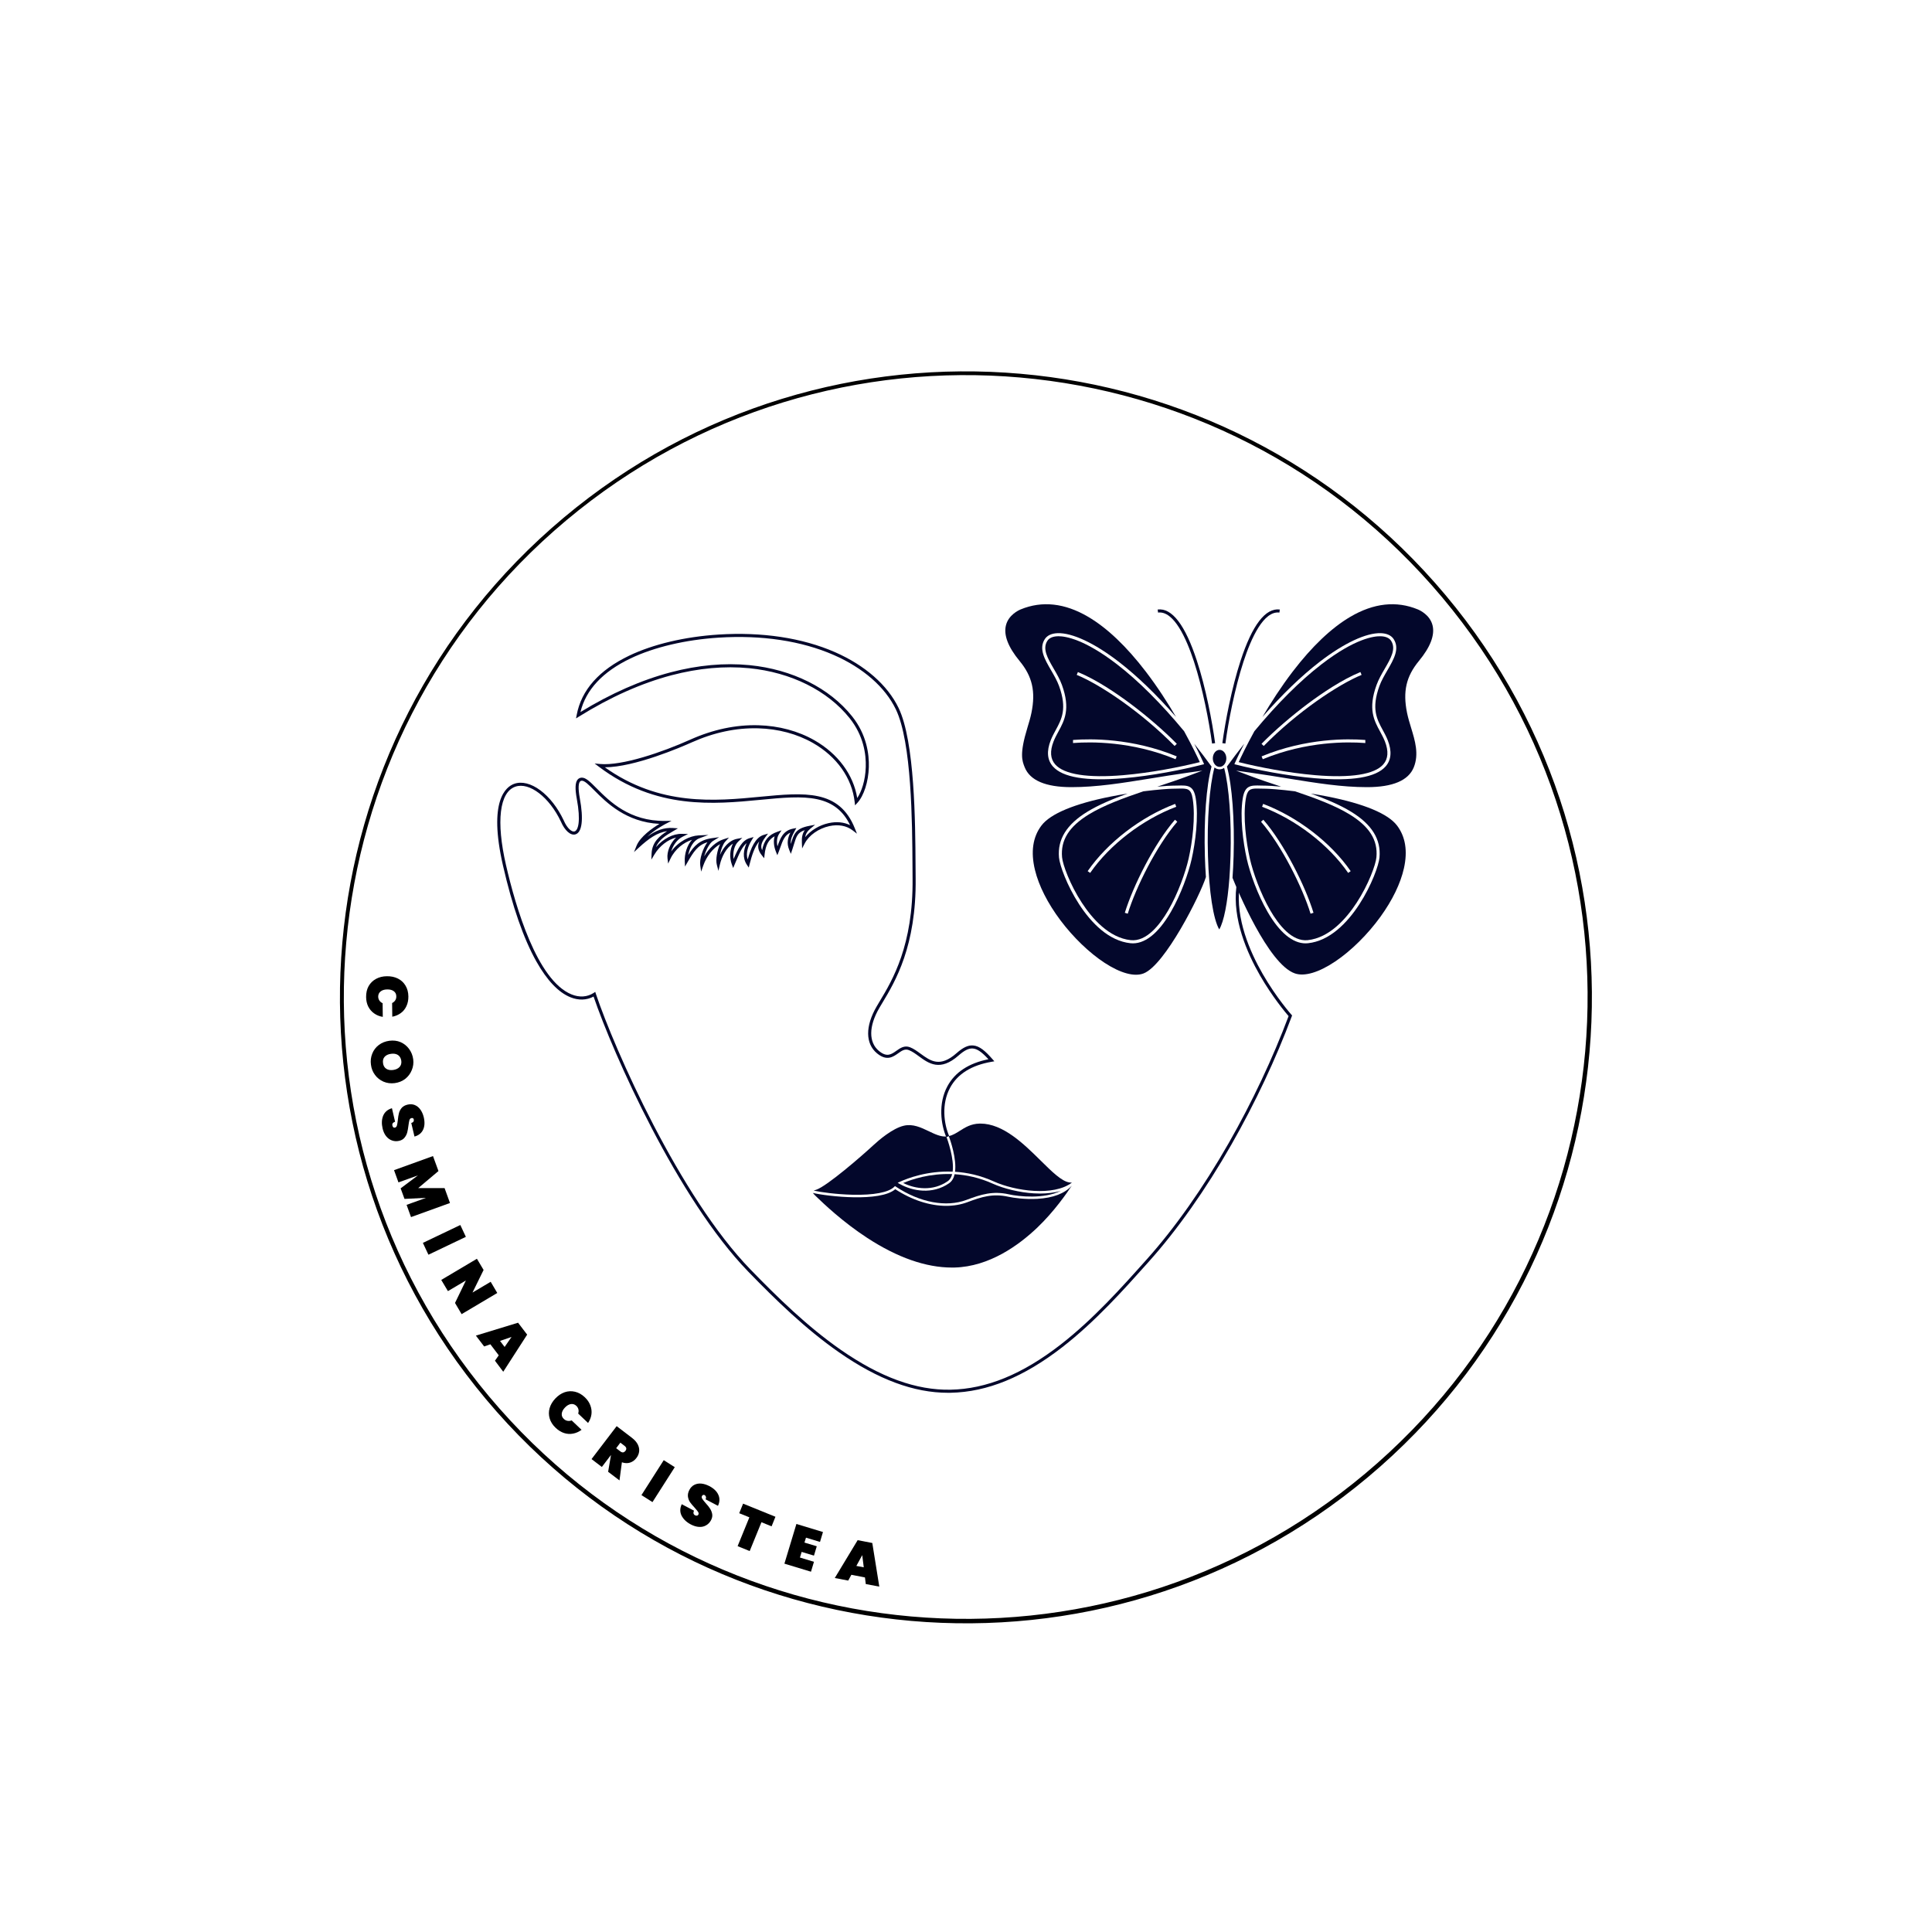 <svg xmlns="http://www.w3.org/2000/svg" xmlns:xlink="http://www.w3.org/1999/xlink" width="500" zoomAndPan="magnify" viewBox="0 0 375 375" height="500" preserveAspectRatio="xMidYMid meet" version="1.0"><defs><g/><clipPath id="bf5c3d2270"><path d="M 65 72 L 309 72 L 309 316 L 65 316 Z M 65 72 " clip-rule="nonzero"/></clipPath><clipPath id="d889b305b1"><path d="M 202.5 22.414 L 358.652 208.602 L 172.469 364.754 L 16.316 178.57 Z M 202.5 22.414 " clip-rule="nonzero"/></clipPath><clipPath id="e8b3d19ec1"><path d="M 202.5 22.414 L 358.652 208.602 L 172.469 364.754 L 16.316 178.57 Z M 202.5 22.414 " clip-rule="nonzero"/></clipPath><clipPath id="61871c6e4f"><path d="M 280.578 115.508 C 237.457 64.094 160.82 57.371 109.406 100.492 C 57.992 143.613 51.27 220.25 94.391 271.664 C 137.512 323.074 214.148 329.797 265.562 286.676 C 316.977 243.555 323.699 166.922 280.578 115.508 " clip-rule="nonzero"/></clipPath><clipPath id="26d30a8994"><path d="M 96.512 123 L 250.883 123 L 250.883 270.309 L 96.512 270.309 Z M 96.512 123 " clip-rule="nonzero"/></clipPath><clipPath id="8b6bb25927"><path d="M 238 117.281 L 278.176 117.281 L 278.176 189.254 L 238 189.254 Z M 238 117.281 " clip-rule="nonzero"/></clipPath></defs><g clip-path="url(#bf5c3d2270)"><g clip-path="url(#d889b305b1)"><g clip-path="url(#e8b3d19ec1)"><g clip-path="url(#61871c6e4f)"><path stroke-linecap="butt" transform="matrix(0.482, 0.575, -0.575, 0.482, 202.5, 22.415)" fill="none" stroke-linejoin="miter" d="M 161.876 -0.001 C 72.474 -0.001 -0.001 72.474 -0.001 161.876 C -0.001 251.278 72.474 323.753 161.876 323.753 C 251.274 323.75 323.749 251.275 323.749 161.873 C 323.749 72.471 251.278 -0.001 161.876 -0.001 " stroke="#000000" stroke-width="2" stroke-opacity="1" stroke-miterlimit="4"/></g></g></g></g><g fill="#000000" fill-opacity="1"><g transform="translate(71.063, 189.204)"><g><path d="M 4.031 0.281 C 4.832 0.27 5.547 0.422 6.172 0.734 C 6.797 1.047 7.285 1.5 7.641 2.094 C 8.004 2.688 8.191 3.391 8.203 4.203 C 8.211 4.898 8.086 5.523 7.828 6.078 C 7.578 6.629 7.219 7.078 6.75 7.422 C 6.281 7.773 5.723 8.016 5.078 8.141 L 5.047 5.484 C 5.305 5.359 5.508 5.18 5.656 4.953 C 5.801 4.723 5.867 4.469 5.859 4.188 C 5.859 3.758 5.695 3.426 5.375 3.188 C 5.051 2.945 4.617 2.832 4.078 2.844 C 3.547 2.852 3.125 2.984 2.812 3.234 C 2.5 3.484 2.344 3.82 2.344 4.25 C 2.352 4.531 2.43 4.781 2.578 5 C 2.723 5.219 2.93 5.391 3.203 5.516 L 3.234 8.172 C 2.598 8.066 2.039 7.844 1.562 7.5 C 1.082 7.164 0.703 6.727 0.422 6.188 C 0.148 5.645 0.008 5.023 0 4.328 C -0.008 3.516 0.148 2.805 0.484 2.203 C 0.828 1.598 1.305 1.129 1.922 0.797 C 2.535 0.461 3.238 0.289 4.031 0.281 Z M 4.031 0.281 "/></g></g></g><g fill="#000000" fill-opacity="1"><g transform="translate(71.502, 202.184)"><g><path d="M 0.5 4.484 C 0.395 3.723 0.477 3.004 0.75 2.328 C 1.02 1.648 1.445 1.086 2.031 0.641 C 2.613 0.203 3.297 -0.066 4.078 -0.172 C 4.859 -0.273 5.582 -0.188 6.25 0.094 C 6.914 0.383 7.461 0.82 7.891 1.406 C 8.328 1.988 8.598 2.66 8.703 3.422 C 8.797 4.16 8.703 4.863 8.422 5.531 C 8.148 6.207 7.727 6.77 7.156 7.219 C 6.582 7.664 5.906 7.941 5.125 8.047 C 4.344 8.148 3.613 8.055 2.938 7.766 C 2.258 7.473 1.707 7.035 1.281 6.453 C 0.852 5.879 0.594 5.223 0.5 4.484 Z M 2.844 4.172 C 2.906 4.66 3.109 5.02 3.453 5.25 C 3.797 5.488 4.242 5.57 4.797 5.5 C 5.336 5.426 5.754 5.234 6.047 4.922 C 6.336 4.609 6.453 4.207 6.391 3.719 C 6.316 3.207 6.102 2.832 5.75 2.594 C 5.395 2.363 4.945 2.285 4.406 2.359 C 3.852 2.43 3.438 2.625 3.156 2.938 C 2.875 3.25 2.77 3.66 2.844 4.172 Z M 2.844 4.172 "/></g></g></g><g fill="#000000" fill-opacity="1"><g transform="translate(73.482, 215.401)"><g><path d="M 0.781 3.641 C 0.562 2.703 0.598 1.875 0.891 1.156 C 1.191 0.438 1.758 -0.047 2.594 -0.297 L 3.203 2.328 C 2.766 2.473 2.594 2.727 2.688 3.094 C 2.719 3.219 2.77 3.316 2.844 3.391 C 2.926 3.473 3.035 3.5 3.172 3.469 C 3.367 3.426 3.5 3.289 3.562 3.062 C 3.625 2.832 3.68 2.488 3.734 2.031 C 3.785 1.477 3.859 1.02 3.953 0.656 C 4.047 0.289 4.223 -0.047 4.484 -0.359 C 4.754 -0.672 5.145 -0.883 5.656 -1 C 6.164 -1.113 6.629 -1.082 7.047 -0.906 C 7.473 -0.727 7.832 -0.43 8.125 -0.016 C 8.414 0.391 8.629 0.875 8.766 1.438 C 8.992 2.395 8.953 3.207 8.641 3.875 C 8.328 4.539 7.77 4.984 6.969 5.203 L 6.344 2.562 C 6.57 2.5 6.719 2.406 6.781 2.281 C 6.852 2.164 6.867 2.031 6.828 1.875 C 6.805 1.77 6.754 1.691 6.672 1.641 C 6.586 1.598 6.484 1.594 6.359 1.625 C 6.18 1.664 6.055 1.797 5.984 2.016 C 5.922 2.242 5.859 2.594 5.797 3.062 C 5.734 3.594 5.656 4.035 5.562 4.391 C 5.469 4.754 5.297 5.094 5.047 5.406 C 4.805 5.719 4.457 5.926 4 6.031 C 3.52 6.145 3.062 6.125 2.625 5.969 C 2.188 5.82 1.805 5.551 1.484 5.156 C 1.16 4.758 0.926 4.254 0.781 3.641 Z M 0.781 3.641 "/></g></g></g><g fill="#000000" fill-opacity="1"><g transform="translate(76.294, 226.596)"><g><path d="M 11.047 6.906 L 3.484 9.641 L 2.625 7.266 L 6.406 5.906 L 2.219 6.109 L 1.469 4.062 L 4.828 1.547 L 1.047 2.906 L 0.188 0.531 L 7.75 -2.203 L 8.812 0.703 L 4.875 4.016 L 10 4.016 Z M 11.047 6.906 "/></g></g></g><g fill="#000000" fill-opacity="1"><g transform="translate(81.831, 240.743)"><g><path d="M 8.594 -0.672 L 1.328 2.797 L 0.25 0.5 L 7.516 -2.969 Z M 8.594 -0.672 "/></g></g></g><g fill="#000000" fill-opacity="1"><g transform="translate(85.365, 247.95)"><g><path d="M 4.234 7.125 L 2.953 4.953 L 5.062 0.594 L 1.578 2.656 L 0.281 0.484 L 7.203 -3.625 L 8.5 -1.453 L 6.344 2.938 L 9.875 0.844 L 11.156 3.016 Z M 4.234 7.125 "/></g></g></g><g fill="#000000" fill-opacity="1"><g transform="translate(92.368, 259.239)"><g><path d="M 4.438 3.828 L 2.812 1.688 L 1.609 2.109 L 0 0 L 8.188 -2.5 L 9.953 -0.188 L 5.312 7.016 L 3.703 4.875 Z M 5.578 2.203 L 6.922 0.266 L 4.688 1.031 Z M 5.578 2.203 "/></g></g></g><g fill="#000000" fill-opacity="1"><g transform="translate(100.551, 269.497)"><g/></g></g><g fill="#000000" fill-opacity="1"><g transform="translate(104.771, 274.138)"><g><path d="M 3.016 -2.688 C 3.566 -3.27 4.172 -3.676 4.828 -3.906 C 5.492 -4.133 6.164 -4.164 6.844 -4 C 7.52 -3.844 8.148 -3.488 8.734 -2.938 C 9.242 -2.457 9.602 -1.93 9.812 -1.359 C 10.031 -0.785 10.102 -0.211 10.031 0.359 C 9.957 0.941 9.738 1.508 9.375 2.062 L 7.453 0.234 C 7.547 -0.055 7.562 -0.328 7.5 -0.578 C 7.438 -0.836 7.301 -1.066 7.094 -1.266 C 6.781 -1.555 6.426 -1.672 6.031 -1.609 C 5.633 -1.547 5.25 -1.316 4.875 -0.922 C 4.508 -0.535 4.305 -0.145 4.266 0.25 C 4.223 0.645 4.359 0.988 4.672 1.281 C 4.879 1.477 5.113 1.598 5.375 1.641 C 5.645 1.691 5.914 1.664 6.188 1.562 L 8.109 3.391 C 7.586 3.773 7.035 4.02 6.453 4.125 C 5.879 4.238 5.301 4.203 4.719 4.016 C 4.145 3.828 3.602 3.492 3.094 3.016 C 2.508 2.461 2.117 1.852 1.922 1.188 C 1.723 0.52 1.719 -0.145 1.906 -0.812 C 2.102 -1.488 2.473 -2.113 3.016 -2.688 Z M 3.016 -2.688 "/></g></g></g><g fill="#000000" fill-opacity="1"><g transform="translate(114.366, 282.862)"><g><path d="M 3.672 2.812 L 4.219 -0.406 L 4.203 -0.422 L 2.453 1.875 L 0.453 0.344 L 5.328 -6.047 L 8.312 -3.766 C 8.832 -3.367 9.207 -2.938 9.438 -2.469 C 9.664 -2.008 9.75 -1.555 9.688 -1.109 C 9.633 -0.66 9.453 -0.238 9.141 0.156 C 8.816 0.582 8.41 0.875 7.922 1.031 C 7.43 1.188 6.906 1.164 6.344 0.969 L 5.875 4.484 Z M 5.234 -1.766 L 6.031 -1.156 C 6.227 -1.008 6.406 -0.941 6.562 -0.953 C 6.727 -0.973 6.883 -1.07 7.031 -1.25 C 7.164 -1.426 7.219 -1.598 7.188 -1.766 C 7.156 -1.93 7.039 -2.086 6.844 -2.234 L 6.047 -2.844 Z M 5.234 -1.766 "/></g></g></g><g fill="#000000" fill-opacity="1"><g transform="translate(124.035, 289.902)"><g><path d="M 6.938 -5.125 L 2.609 1.656 L 0.469 0.297 L 4.797 -6.484 Z M 6.938 -5.125 "/></g></g></g><g fill="#000000" fill-opacity="1"><g transform="translate(130.842, 294.107)"><g><path d="M 3.266 1.797 C 2.41 1.348 1.805 0.773 1.453 0.078 C 1.109 -0.609 1.117 -1.348 1.484 -2.141 L 3.859 -0.891 C 3.672 -0.461 3.742 -0.16 4.078 0.016 C 4.203 0.078 4.32 0.098 4.438 0.078 C 4.551 0.066 4.641 0.004 4.703 -0.109 C 4.797 -0.285 4.773 -0.473 4.641 -0.672 C 4.504 -0.867 4.285 -1.133 3.984 -1.469 C 3.609 -1.875 3.312 -2.227 3.094 -2.531 C 2.883 -2.844 2.75 -3.203 2.688 -3.609 C 2.633 -4.023 2.727 -4.461 2.969 -4.922 C 3.207 -5.379 3.531 -5.707 3.938 -5.906 C 4.352 -6.113 4.812 -6.191 5.312 -6.141 C 5.812 -6.086 6.32 -5.926 6.844 -5.656 C 7.719 -5.195 8.301 -4.629 8.594 -3.953 C 8.895 -3.285 8.867 -2.578 8.516 -1.828 L 6.109 -3.094 C 6.203 -3.289 6.223 -3.457 6.172 -3.594 C 6.129 -3.738 6.039 -3.848 5.906 -3.922 C 5.812 -3.961 5.719 -3.969 5.625 -3.938 C 5.539 -3.906 5.469 -3.832 5.406 -3.719 C 5.32 -3.562 5.344 -3.383 5.469 -3.188 C 5.594 -2.988 5.805 -2.719 6.109 -2.375 C 6.484 -1.969 6.77 -1.609 6.969 -1.297 C 7.176 -0.984 7.316 -0.633 7.391 -0.25 C 7.461 0.133 7.391 0.535 7.172 0.953 C 6.941 1.391 6.625 1.723 6.219 1.953 C 5.82 2.191 5.367 2.297 4.859 2.266 C 4.359 2.242 3.828 2.086 3.266 1.797 Z M 3.266 1.797 "/></g></g></g><g fill="#000000" fill-opacity="1"><g transform="translate(141.108, 299.262)"><g><path d="M 9.406 -4.859 L 8.656 -3 L 6.688 -3.797 L 4.406 1.797 L 2.062 0.844 L 4.344 -4.75 L 2.375 -5.547 L 3.125 -7.406 Z M 9.406 -4.859 "/></g></g></g><g fill="#000000" fill-opacity="1"><g transform="translate(151.723, 303.349)"><g><path d="M 4.719 -4.891 L 4.422 -3.938 L 6.812 -3.219 L 6.266 -1.406 L 3.875 -2.125 L 3.547 -1.031 L 6.266 -0.203 L 5.688 1.719 L 0.531 0.156 L 2.859 -7.547 L 8.016 -5.984 L 7.438 -4.062 Z M 4.719 -4.891 "/></g></g></g><g fill="#000000" fill-opacity="1"><g transform="translate(162.031, 306.29)"><g><path d="M 5.859 -0.109 L 3.219 -0.625 L 2.609 0.5 L 0 0 L 4.438 -7.344 L 7.281 -6.797 L 8.641 1.672 L 6.016 1.172 Z M 5.625 -2.078 L 5.328 -4.438 L 4.188 -2.344 Z M 5.625 -2.078 "/></g></g></g><g clip-path="url(#26d30a8994)"><path fill="#03072b" d="M 184.016 270.34 C 177.375 270.34 170.434 267.762 162.82 262.461 C 156.312 257.93 150.527 252.273 145.246 246.836 C 131.551 232.734 119.012 204.555 115.211 193.43 C 113.875 194.156 112.293 194.207 110.715 193.566 C 108.398 192.629 106.18 190.297 104.121 186.641 C 101.633 182.223 99.449 175.953 97.629 168.004 C 94.73 155.375 98.203 152.695 99.828 152.129 C 101.293 151.621 103.086 152.07 104.875 153.398 C 106.645 154.711 108.254 156.777 109.406 159.215 C 110.098 160.832 111.016 161.535 111.523 161.379 C 112.227 161.168 112.758 159.383 111.957 155.059 C 111.598 153.105 111.641 151.926 112.09 151.348 C 112.285 151.098 112.551 150.961 112.875 150.941 C 113.688 150.891 114.523 151.73 115.789 153 C 118.332 155.555 122.18 159.414 129.082 159.34 L 130.34 159.324 L 129.223 159.902 C 129.191 159.918 127.168 160.973 125.629 162.395 C 127.223 161.238 128.805 160.582 130.637 160.715 L 131.586 160.781 L 130.77 161.266 C 130.68 161.32 130.586 161.379 130.484 161.434 C 129.312 162.125 127.91 162.953 127.332 164.418 C 128.711 162.816 130.633 161.801 132.359 161.848 L 133.555 161.879 L 132.488 162.41 C 131.398 162.957 130.594 164.152 130.281 165.266 C 131.688 163.32 133.883 162.238 135.586 162.152 L 137.5 162.059 L 135.707 162.73 C 134.605 163.145 133.84 164.547 133.59 165.953 C 134.727 164.137 135.844 163.008 138.184 162.688 L 139.59 162.496 L 138.379 163.238 C 137.762 163.617 137.023 164.949 136.676 166.227 C 137.621 164.613 139.008 163.355 140.438 162.902 L 141.492 162.566 L 140.746 163.387 C 140.332 163.844 139.926 164.914 139.742 165.945 C 140.414 164.465 141.52 163.113 143.059 162.816 L 144.082 162.621 L 143.316 163.328 C 142.539 164.055 142.188 165.438 142.391 166.738 C 143.266 164.684 144.027 163.094 145.547 162.672 L 146.273 162.469 L 145.883 163.113 C 145.266 164.129 144.695 165.535 145.125 166.828 C 145.73 164.652 146.598 162.555 148.203 162.062 L 149.078 161.797 L 148.531 162.527 C 147.703 163.633 147.617 164.355 147.93 165.023 C 148.297 163.098 149.18 162.043 150.859 161.457 L 151.695 161.164 L 151.203 161.902 C 150.812 162.496 150.711 163.359 150.906 164.273 C 150.914 164.254 150.918 164.234 150.926 164.215 C 151.418 162.801 151.98 161.199 153.949 160.836 L 154.57 160.719 L 154.262 161.273 C 153.773 162.16 153.41 162.914 153.5 163.812 C 153.508 163.789 153.512 163.766 153.52 163.746 C 154.102 161.852 154.418 160.805 157.07 160.301 L 158.215 160.082 L 157.312 160.824 C 156.672 161.352 156.387 161.871 156.281 162.5 C 157.328 161.199 159.008 160.168 160.824 159.77 C 162.359 159.43 163.809 159.57 165.004 160.164 C 163.672 157.391 161.629 155.781 158.648 155.137 C 155.605 154.48 151.91 154.832 147.633 155.242 C 138.59 156.109 127.34 157.188 116.246 148.824 L 115.414 148.195 L 116.453 148.289 C 120.75 148.68 128.57 145.992 133.957 143.574 C 138.371 141.594 142.828 140.648 147.199 140.77 C 151.168 140.875 154.941 141.891 158.105 143.703 C 162.66 146.309 165.645 150.359 166.387 154.898 C 167.207 153.68 167.965 151.52 168.043 148.891 C 168.121 146.445 167.641 142.816 164.914 139.398 C 160.637 134.035 153.531 130.5 145.422 129.699 C 140.648 129.23 135.57 129.691 130.344 131.066 C 124.492 132.609 118.449 135.309 112.383 139.086 L 111.805 139.441 L 111.934 138.777 C 112.844 133.934 116.277 130.059 122.137 127.258 C 126.781 125.039 132.926 123.59 139.441 123.168 C 147.891 122.625 155.719 123.805 162.07 126.582 C 167.891 129.133 172.277 132.977 174.418 137.418 C 177.562 143.941 177.66 159.613 177.707 168.031 C 177.715 168.93 177.719 169.754 177.727 170.477 C 177.871 183.656 173.746 190.527 171.281 194.629 C 171.07 194.984 170.867 195.32 170.68 195.637 C 168.605 199.195 168.578 202.32 170.613 203.996 C 172.148 205.262 173 204.656 173.988 203.957 C 174.719 203.438 175.547 202.852 176.629 203.27 C 177.344 203.547 177.996 204.023 178.688 204.527 C 180.617 205.934 182.445 207.27 185.676 204.41 C 186.918 203.316 187.891 202.855 188.844 202.918 C 190.137 203 191.301 204.047 192.652 205.598 L 193.004 205.996 L 192.48 206.09 C 188.578 206.758 185.863 208.449 184.422 211.113 C 182.68 214.324 183.23 218.172 184.227 220.496 L 183.68 220.73 C 182.629 218.285 182.055 214.227 183.898 210.828 C 185.367 208.117 188.043 206.359 191.852 205.598 C 190.562 204.18 189.66 203.566 188.801 203.512 C 188.023 203.461 187.184 203.879 186.07 204.859 C 182.48 208.031 180.277 206.426 178.336 205.008 C 177.68 204.527 177.059 204.074 176.414 203.828 C 175.629 203.523 175.031 203.949 174.332 204.445 C 173.348 205.145 172.121 206.012 170.234 204.457 C 167.953 202.578 167.93 199.168 170.168 195.336 C 170.355 195.016 170.555 194.68 170.77 194.32 C 173.203 190.273 177.273 183.492 177.129 170.484 C 177.125 169.758 177.117 168.938 177.113 168.035 C 177.062 159.664 176.969 144.082 173.879 137.676 C 171.801 133.363 167.523 129.621 161.828 127.133 C 155.566 124.391 147.836 123.227 139.48 123.766 C 133.039 124.18 126.969 125.613 122.391 127.797 C 116.992 130.375 113.723 133.879 112.664 138.211 C 118.582 134.594 124.477 131.996 130.191 130.492 C 135.488 129.094 140.633 128.629 145.48 129.105 C 153.75 129.918 161.004 133.535 165.383 139.027 C 168.219 142.586 168.719 146.367 168.641 148.91 C 168.555 151.75 167.676 154.469 166.41 155.84 L 165.965 156.32 L 165.891 155.672 C 165.379 151.039 162.43 146.863 157.809 144.219 C 154.73 142.457 151.055 141.473 147.184 141.367 C 142.902 141.246 138.531 142.176 134.203 144.121 C 132.34 144.957 123.195 148.922 117.395 148.93 C 128.047 156.523 138.852 155.488 147.578 154.648 C 156.145 153.828 162.91 153.18 165.934 160.812 L 166.336 161.816 L 165.477 161.16 C 164.301 160.254 162.695 159.969 160.953 160.352 C 158.891 160.809 157.027 162.117 156.203 163.695 L 155.691 164.684 L 155.645 163.566 C 155.602 162.629 155.699 161.852 156.211 161.129 C 154.805 161.59 154.574 162.34 154.094 163.918 C 153.992 164.234 153.887 164.594 153.758 164.977 L 153.504 165.734 L 153.199 164.996 C 152.648 163.664 152.91 162.637 153.406 161.617 C 152.293 162.113 151.898 163.234 151.488 164.41 C 151.383 164.711 151.277 165.016 151.156 165.312 L 150.879 165.996 L 150.605 165.312 C 150.176 164.246 150.098 163.184 150.359 162.32 C 149.176 162.953 148.609 164.012 148.406 165.871 L 148.328 166.582 L 147.879 166.027 C 147.148 165.121 146.977 164.285 147.379 163.309 C 146.469 164.309 145.906 166.133 145.496 167.746 L 145.332 168.398 L 144.961 167.84 C 144.043 166.453 144.344 164.902 144.922 163.652 C 144.047 164.34 143.473 165.703 142.742 167.449 L 142.305 168.484 L 142.043 167.773 C 141.555 166.438 141.668 164.883 142.262 163.758 C 140.988 164.52 140.09 166.246 139.719 167.859 L 139.445 169.031 L 139.141 167.867 C 138.859 166.809 139.227 165.016 139.773 163.844 C 138.383 164.637 137.125 166.215 136.492 168.035 L 136.094 169.184 L 135.918 167.984 C 135.73 166.742 136.43 164.672 137.309 163.48 C 135.453 164.027 134.602 165.352 133.469 167.324 L 132.961 168.199 L 132.91 167.188 C 132.84 165.773 133.348 164.055 134.316 163 C 132.738 163.508 131.035 164.773 130.129 166.691 L 129.688 167.625 L 129.562 166.602 C 129.414 165.391 130.055 163.668 131.238 162.566 C 129.648 162.953 128.023 164.188 127.027 165.855 L 126.426 166.855 L 126.473 165.691 C 126.559 163.434 128.094 162.207 129.488 161.336 C 127.582 161.578 125.895 162.785 124.027 164.5 L 123.059 165.391 L 123.551 164.168 C 124.273 162.371 126.645 160.73 127.996 159.914 C 121.512 159.586 117.695 155.758 115.367 153.422 C 114.301 152.348 113.457 151.504 112.914 151.535 C 112.758 151.547 112.648 151.602 112.562 151.715 C 112.332 152.004 112.148 152.801 112.543 154.949 C 113.293 159.008 112.988 161.559 111.699 161.949 C 110.762 162.23 109.621 161.23 108.863 159.457 C 106.621 154.727 102.738 151.75 100.023 152.695 C 96.953 153.762 96.273 159.438 98.207 167.871 C 100.094 176.098 104.254 190.301 110.941 193.016 C 112.465 193.633 113.98 193.535 115.215 192.734 L 115.535 192.523 L 115.656 192.891 C 119.293 203.719 131.902 232.238 145.676 246.418 C 150.938 251.836 156.695 257.469 163.16 261.973 C 170.859 267.328 177.84 269.871 184.504 269.738 C 191.469 269.605 198.453 266.742 205.855 260.992 C 212.203 256.062 217.797 249.801 222.289 244.77 L 222.527 244.504 C 227.996 238.414 233.523 230.578 238.512 221.836 C 243.047 213.895 247.055 205.391 250.113 197.227 C 249.531 196.555 246.957 193.492 244.551 189.309 C 242.039 184.934 239.207 178.398 239.98 172.109 L 240.57 172.18 C 239.816 178.301 242.598 184.707 245.062 189 C 247.746 193.676 250.648 196.93 250.676 196.965 L 250.797 197.098 L 250.734 197.266 C 247.656 205.512 243.609 214.109 239.031 222.133 C 234.02 230.91 228.465 238.781 222.969 244.902 L 222.734 245.168 C 218.223 250.215 212.613 256.5 206.219 261.465 C 198.711 267.297 191.613 270.199 184.516 270.336 C 184.352 270.34 184.184 270.34 184.016 270.34 " fill-opacity="1" fill-rule="nonzero"/></g><path fill="#03072b" d="M 173.578 230.352 L 173.715 230.215 L 173.879 230.324 C 178.535 233.414 183.664 234.379 187.594 232.898 C 190.438 231.828 192.695 231.125 195.828 231.82 C 197.754 232.25 202.656 232.77 205.902 231.137 C 204.586 231.535 203.168 231.668 201.887 231.668 C 201.453 231.668 201.039 231.652 200.645 231.629 C 197.941 231.461 194.898 230.742 192.707 229.754 C 190.105 228.578 187.586 228.055 185.289 227.914 C 185.121 228.652 184.789 229.273 184.223 229.664 C 180.988 231.906 177.152 231.211 174.645 229.812 L 174.234 229.582 L 174.66 229.387 C 176.09 228.73 179.965 227.215 184.906 227.418 C 185.25 224.949 183.918 221.223 183.684 220.59 C 182.586 220.672 181.461 220.137 180.273 219.566 C 178.754 218.84 177.184 218.09 175.43 218.5 C 173.215 219.02 170.547 221.328 169.504 222.297 C 167.289 224.352 160.547 230.211 158.426 230.93 L 157.934 231.094 C 159.312 231.41 162.387 231.824 165.457 231.898 C 169.602 231.996 172.484 231.449 173.578 230.352 " fill-opacity="1" fill-rule="nonzero"/><path fill="#03072b" d="M 175.309 229.621 C 177.688 230.793 181.074 231.266 183.949 229.273 C 184.395 228.965 184.668 228.48 184.816 227.891 C 180.461 227.727 176.961 228.918 175.309 229.621 " fill-opacity="1" fill-rule="nonzero"/><path fill="#03072b" d="M 185.371 227.441 C 187.707 227.586 190.262 228.125 192.902 229.32 C 197.031 231.184 204.516 232.258 208.066 229.535 C 207.871 229.531 207.91 229.566 207.57 229.512 C 206.082 229.305 204.176 227.422 201.977 225.25 C 198.738 222.055 194.715 218.086 190.289 218.086 C 190.23 218.086 190.172 218.086 190.117 218.09 C 188.449 218.129 187.316 218.844 186.312 219.48 C 185.617 219.922 184.953 220.34 184.164 220.516 C 184.488 221.395 185.707 224.914 185.371 227.441 " fill-opacity="1" fill-rule="nonzero"/><path fill="#03072b" d="M 208.012 230.16 C 206.645 231.664 204.402 232.516 201.348 232.695 C 198.973 232.832 196.695 232.504 195.727 232.289 C 192.719 231.621 190.527 232.305 187.762 233.348 C 186.496 233.82 185.109 234.055 183.66 234.055 C 180.5 234.055 177.023 232.945 173.77 230.824 C 170.852 233.367 160.629 232.223 157.773 231.547 C 157.938 231.738 158.145 231.977 158.309 232.133 C 159.875 233.637 163.547 237.164 168.367 240.301 C 174.215 244.105 179.73 246.031 184.77 246.031 C 184.938 246.031 185.102 246.031 185.266 246.027 C 192.02 245.855 197.746 241.707 201.359 238.258 C 204.598 235.168 207.117 231.527 208.023 230.152 C 208.02 230.156 208.016 230.156 208.012 230.16 " fill-opacity="1" fill-rule="nonzero"/><path fill="#03072b" d="M 228.098 156.035 L 228.309 156.594 C 221.77 159.059 215.367 163.977 211.602 169.43 L 211.113 169.09 C 214.941 163.543 221.449 158.543 228.098 156.035 Z M 218.898 177.348 L 218.328 177.172 C 219.922 171.98 224 163.805 228.062 159.109 L 228.512 159.5 C 224.5 164.137 220.473 172.215 218.898 177.348 Z M 206.145 166.387 C 206.273 167.82 207.676 171.684 209.977 175.211 C 211.98 178.281 215.254 182.035 219.48 182.484 C 222.523 182.809 225.109 179.523 226.746 176.711 C 228.664 173.406 230.117 169.285 230.707 166.668 C 231.453 163.352 232.055 158.57 231.508 155.09 C 231.18 152.996 230.477 153.02 228.594 153.07 C 228.285 153.082 227.934 153.09 227.562 153.09 C 227.012 153.09 224.84 153.23 221.934 153.594 C 218.051 154.906 214.238 156.309 211.371 158.062 C 207.504 160.422 205.844 163.066 206.145 166.387 " fill-opacity="1" fill-rule="nonzero"/><path fill="#03072b" d="M 262.168 169.09 L 261.676 169.43 C 257.914 163.977 251.512 159.059 244.969 156.594 L 245.18 156.035 C 251.828 158.543 258.336 163.543 262.168 169.09 Z M 254.379 177.348 C 252.805 172.215 248.777 164.137 244.766 159.5 L 245.215 159.109 C 249.277 163.805 253.355 171.98 254.949 177.172 Z M 244.715 153.07 C 244.441 153.062 244.191 153.055 243.965 153.055 C 242.637 153.055 242.082 153.301 241.801 155.09 C 241.254 158.57 241.855 163.352 242.602 166.668 C 243.191 169.285 244.645 173.406 246.562 176.711 C 248.195 179.523 250.781 182.809 253.828 182.484 C 258.051 182.035 261.328 178.281 263.332 175.211 C 265.633 171.684 267.035 167.82 267.164 166.387 C 267.465 163.066 265.805 160.422 261.938 158.062 C 259.066 156.309 255.258 154.906 251.371 153.594 C 248.465 153.23 246.297 153.09 245.746 153.09 C 245.375 153.09 245.023 153.082 244.715 153.07 " fill-opacity="1" fill-rule="nonzero"/><path fill="#03072b" d="M 236.719 149.328 C 236.355 149.328 236.012 149.195 235.73 148.969 C 234.754 152.543 234.258 159.262 234.465 166.18 C 234.668 173.082 235.5 178.461 236.656 180.402 C 237.555 178.887 238.262 175.273 238.625 170.473 C 238.684 169.844 238.801 167.645 238.844 166.18 C 239.047 159.312 238.562 152.641 237.602 149.047 C 237.34 149.227 237.039 149.328 236.719 149.328 " fill-opacity="1" fill-rule="nonzero"/><path fill="#03072b" d="M 228.418 144.375 L 227.992 144.793 C 221.512 138.191 213.531 132.855 208.992 130.996 L 209.219 130.445 C 212.805 131.914 216.703 134.57 219.344 136.535 C 222.613 138.977 225.922 141.832 228.418 144.375 Z M 228.172 147.363 C 219.633 143.824 211.586 143.98 208.523 144.207 C 208.375 144.219 208.312 144.227 208.273 144.227 L 208.273 143.629 C 208.301 143.629 208.371 143.621 208.48 143.613 C 211.586 143.379 219.742 143.227 228.402 146.812 Z M 216.809 128.941 C 210.508 124.086 206.859 123.492 205.453 123.492 C 205.402 123.492 205.348 123.492 205.301 123.496 C 204.332 123.527 203.637 123.836 203.285 124.395 C 202.297 125.953 203.332 127.738 204.531 129.801 C 205.121 130.816 205.73 131.867 206.125 132.961 C 207.812 137.617 206.605 139.84 205.438 141.992 C 205.105 142.598 204.766 143.23 204.5 143.902 C 203.758 145.793 203.863 147.293 204.812 148.371 C 206.535 150.324 211.102 151.047 218.023 150.461 C 223.328 150.012 229.105 148.875 232.883 147.926 C 232.512 147.117 231.449 144.863 229.836 141.93 C 225.391 136.562 220.965 132.145 216.809 128.941 " fill-opacity="1" fill-rule="nonzero"/><path fill="#03072b" d="M 253.934 136.535 C 256.574 134.57 260.473 131.914 264.059 130.445 L 264.285 130.996 C 259.75 132.855 251.766 138.191 245.289 144.793 L 244.863 144.375 C 247.355 141.832 250.664 138.977 253.934 136.535 Z M 265.008 143.629 L 265.008 144.227 C 264.965 144.227 264.902 144.219 264.754 144.207 C 261.691 143.98 253.645 143.824 245.105 147.363 L 244.875 146.812 C 253.535 143.227 261.691 143.379 264.797 143.613 C 264.906 143.621 264.977 143.629 265.008 143.629 Z M 255.285 150.461 C 262.207 151.047 266.773 150.324 268.492 148.371 C 269.445 147.293 269.551 145.793 268.809 143.902 C 268.543 143.23 268.199 142.598 267.871 141.988 C 266.703 139.84 265.496 137.617 267.184 132.961 C 267.578 131.867 268.188 130.816 268.777 129.801 C 269.977 127.738 271.008 125.953 270.023 124.395 C 269.672 123.836 268.973 123.527 268.008 123.496 C 266.723 123.453 263.039 123.902 256.5 128.941 C 252.344 132.145 247.918 136.566 243.473 141.93 C 241.859 144.863 240.797 147.117 240.426 147.926 C 244.203 148.875 249.98 150.012 255.285 150.461 " fill-opacity="1" fill-rule="nonzero"/><g clip-path="url(#8b6bb25927)"><path fill="#03072b" d="M 239.441 166.199 C 239.398 167.676 239.324 169.074 239.23 170.383 C 240.055 172.438 246.121 187.137 251.332 188.938 C 253.207 189.586 256 188.754 259.203 186.598 C 262.281 184.523 265.465 181.371 267.938 177.953 C 270.27 174.73 271.848 171.469 272.504 168.523 C 273.25 165.176 272.797 162.387 271.156 160.227 C 269.426 157.949 264.77 156.004 257.684 154.605 C 256.574 154.387 255.477 154.191 254.43 154.027 C 257.316 155.07 260.047 156.207 262.246 157.555 C 266.273 160.012 268.078 162.918 267.758 166.441 C 267.496 169.363 262.215 182.191 253.891 183.078 C 253.73 183.098 253.574 183.105 253.414 183.105 C 250.906 183.105 248.371 181.012 246.047 177.012 C 244.098 173.652 242.621 169.461 242.02 166.797 C 241.262 163.43 240.648 158.559 241.211 154.996 C 241.621 152.387 242.793 152.422 244.73 152.477 C 245.051 152.484 245.383 152.496 245.746 152.496 C 246.148 152.496 247.199 152.555 248.672 152.691 C 246.582 152 244.438 151.285 242.438 150.527 L 239.918 149.578 L 242.582 149.953 C 245.219 150.324 247.621 150.715 249.949 151.094 C 255.562 152 260.406 152.785 265.348 152.785 C 270.34 152.785 273.391 151.488 274.418 148.926 C 275.449 146.355 274.656 143.766 273.895 141.266 C 273.602 140.316 273.305 139.328 273.105 138.355 C 272.266 134.211 272.934 131.297 275.406 128.297 C 277.637 125.594 278.527 123.266 278.055 121.371 C 277.551 119.352 275.59 118.449 275.203 118.289 C 271.043 116.57 266.629 117.055 262.086 119.727 C 258.418 121.887 254.656 125.465 250.906 130.363 C 248.648 133.316 246.664 136.402 245.043 139.16 C 248.832 134.828 252.582 131.211 256.137 128.469 C 260.848 124.836 265.18 122.805 268.023 122.898 C 269.199 122.938 270.066 123.344 270.527 124.074 C 271.707 125.941 270.531 127.961 269.293 130.102 C 268.715 131.094 268.121 132.121 267.742 133.164 C 266.148 137.566 267.238 139.578 268.395 141.707 C 268.734 142.332 269.082 142.977 269.363 143.688 C 270.191 145.797 270.051 147.508 268.941 148.766 C 267.062 150.895 262.453 151.664 255.238 151.055 C 249.73 150.594 243.723 149.387 239.934 148.414 L 239.594 148.328 L 239.734 148.004 C 239.75 147.969 240.375 146.559 241.504 144.355 C 240.383 145.777 239.262 147.258 238.148 148.789 C 239.156 152.461 239.652 159.105 239.441 166.199 " fill-opacity="1" fill-rule="nonzero"/></g><path fill="#03072b" d="M 236.719 148.852 C 237.441 148.852 238.031 148.109 238.031 147.199 C 238.031 146.289 237.441 145.547 236.719 145.547 C 235.996 145.547 235.406 146.289 235.406 147.199 C 235.406 148.109 235.996 148.852 236.719 148.852 " fill-opacity="1" fill-rule="nonzero"/><path fill="#03072b" d="M 233.574 148.004 L 233.715 148.328 L 233.375 148.414 C 229.586 149.387 223.578 150.594 218.07 151.055 C 210.855 151.664 206.246 150.895 204.367 148.766 C 203.258 147.508 203.117 145.797 203.945 143.688 C 204.223 142.977 204.574 142.332 204.914 141.707 C 206.07 139.578 207.16 137.566 205.566 133.164 C 205.188 132.121 204.594 131.094 204.016 130.102 C 202.773 127.961 201.602 125.941 202.781 124.074 C 203.242 123.344 204.109 122.938 205.285 122.898 C 208.129 122.805 212.461 124.836 217.172 128.469 C 220.727 131.211 224.477 134.828 228.266 139.16 C 226.641 136.398 224.656 133.309 222.395 130.355 C 218.648 125.461 214.887 121.883 211.219 119.727 C 206.68 117.055 202.266 116.57 198.105 118.289 C 197.719 118.449 195.758 119.352 195.254 121.371 C 194.781 123.266 195.672 125.594 197.902 128.297 C 200.375 131.297 201.043 134.211 200.203 138.355 C 200.004 139.328 199.703 140.316 199.414 141.266 C 197.859 146.355 198.387 147.66 198.891 148.926 C 199.918 151.488 202.969 152.785 207.961 152.785 C 212.898 152.785 217.746 152 223.359 151.094 C 225.684 150.715 228.09 150.324 230.727 149.953 L 233.387 149.578 L 230.871 150.527 C 228.871 151.285 226.727 152 224.637 152.691 C 226.105 152.555 227.16 152.496 227.562 152.496 C 227.926 152.496 228.258 152.484 228.578 152.477 C 230.516 152.422 231.688 152.387 232.098 154.996 C 232.66 158.559 232.047 163.43 231.289 166.797 C 230.688 169.461 229.211 173.652 227.258 177.012 C 224.789 181.266 222.078 183.363 219.418 183.078 C 211.094 182.191 205.812 169.363 205.551 166.441 C 205.23 162.918 207.035 160.012 211.059 157.555 C 213.262 156.207 215.992 155.07 218.879 154.027 C 217.828 154.191 216.734 154.387 215.625 154.605 C 208.539 156.004 203.883 157.949 202.152 160.227 C 200.461 162.453 200.035 165.359 200.887 168.863 C 201.637 171.945 203.352 175.324 205.84 178.641 C 208.328 181.953 211.449 184.957 214.406 186.887 C 217.496 188.902 220.18 189.633 221.969 188.941 C 226.137 187.328 232.996 173.664 234.066 170.23 C 233.977 168.961 233.91 167.617 233.867 166.199 C 233.656 159.105 234.152 152.461 235.16 148.789 C 234.043 147.258 232.926 145.777 231.805 144.359 C 232.93 146.559 233.559 147.969 233.574 148.004 " fill-opacity="1" fill-rule="nonzero"/><path fill="#03072b" d="M 235.262 144.324 C 234.684 140.07 233.461 133.656 231.75 128.422 C 230.258 123.867 227.84 118.52 224.777 118.898 L 224.703 118.305 C 227.484 117.961 230.047 121.305 232.312 128.238 C 234.039 133.508 235.273 139.965 235.852 144.246 L 235.262 144.324 " fill-opacity="1" fill-rule="nonzero"/><path fill="#03072b" d="M 237.848 144.324 L 237.258 144.246 C 237.84 139.965 239.074 133.508 240.797 128.238 C 243.062 121.305 245.621 117.961 248.406 118.305 L 248.336 118.898 C 245.266 118.516 242.852 123.867 241.363 128.422 C 239.652 133.656 238.426 140.07 237.848 144.324 " fill-opacity="1" fill-rule="nonzero"/></svg>